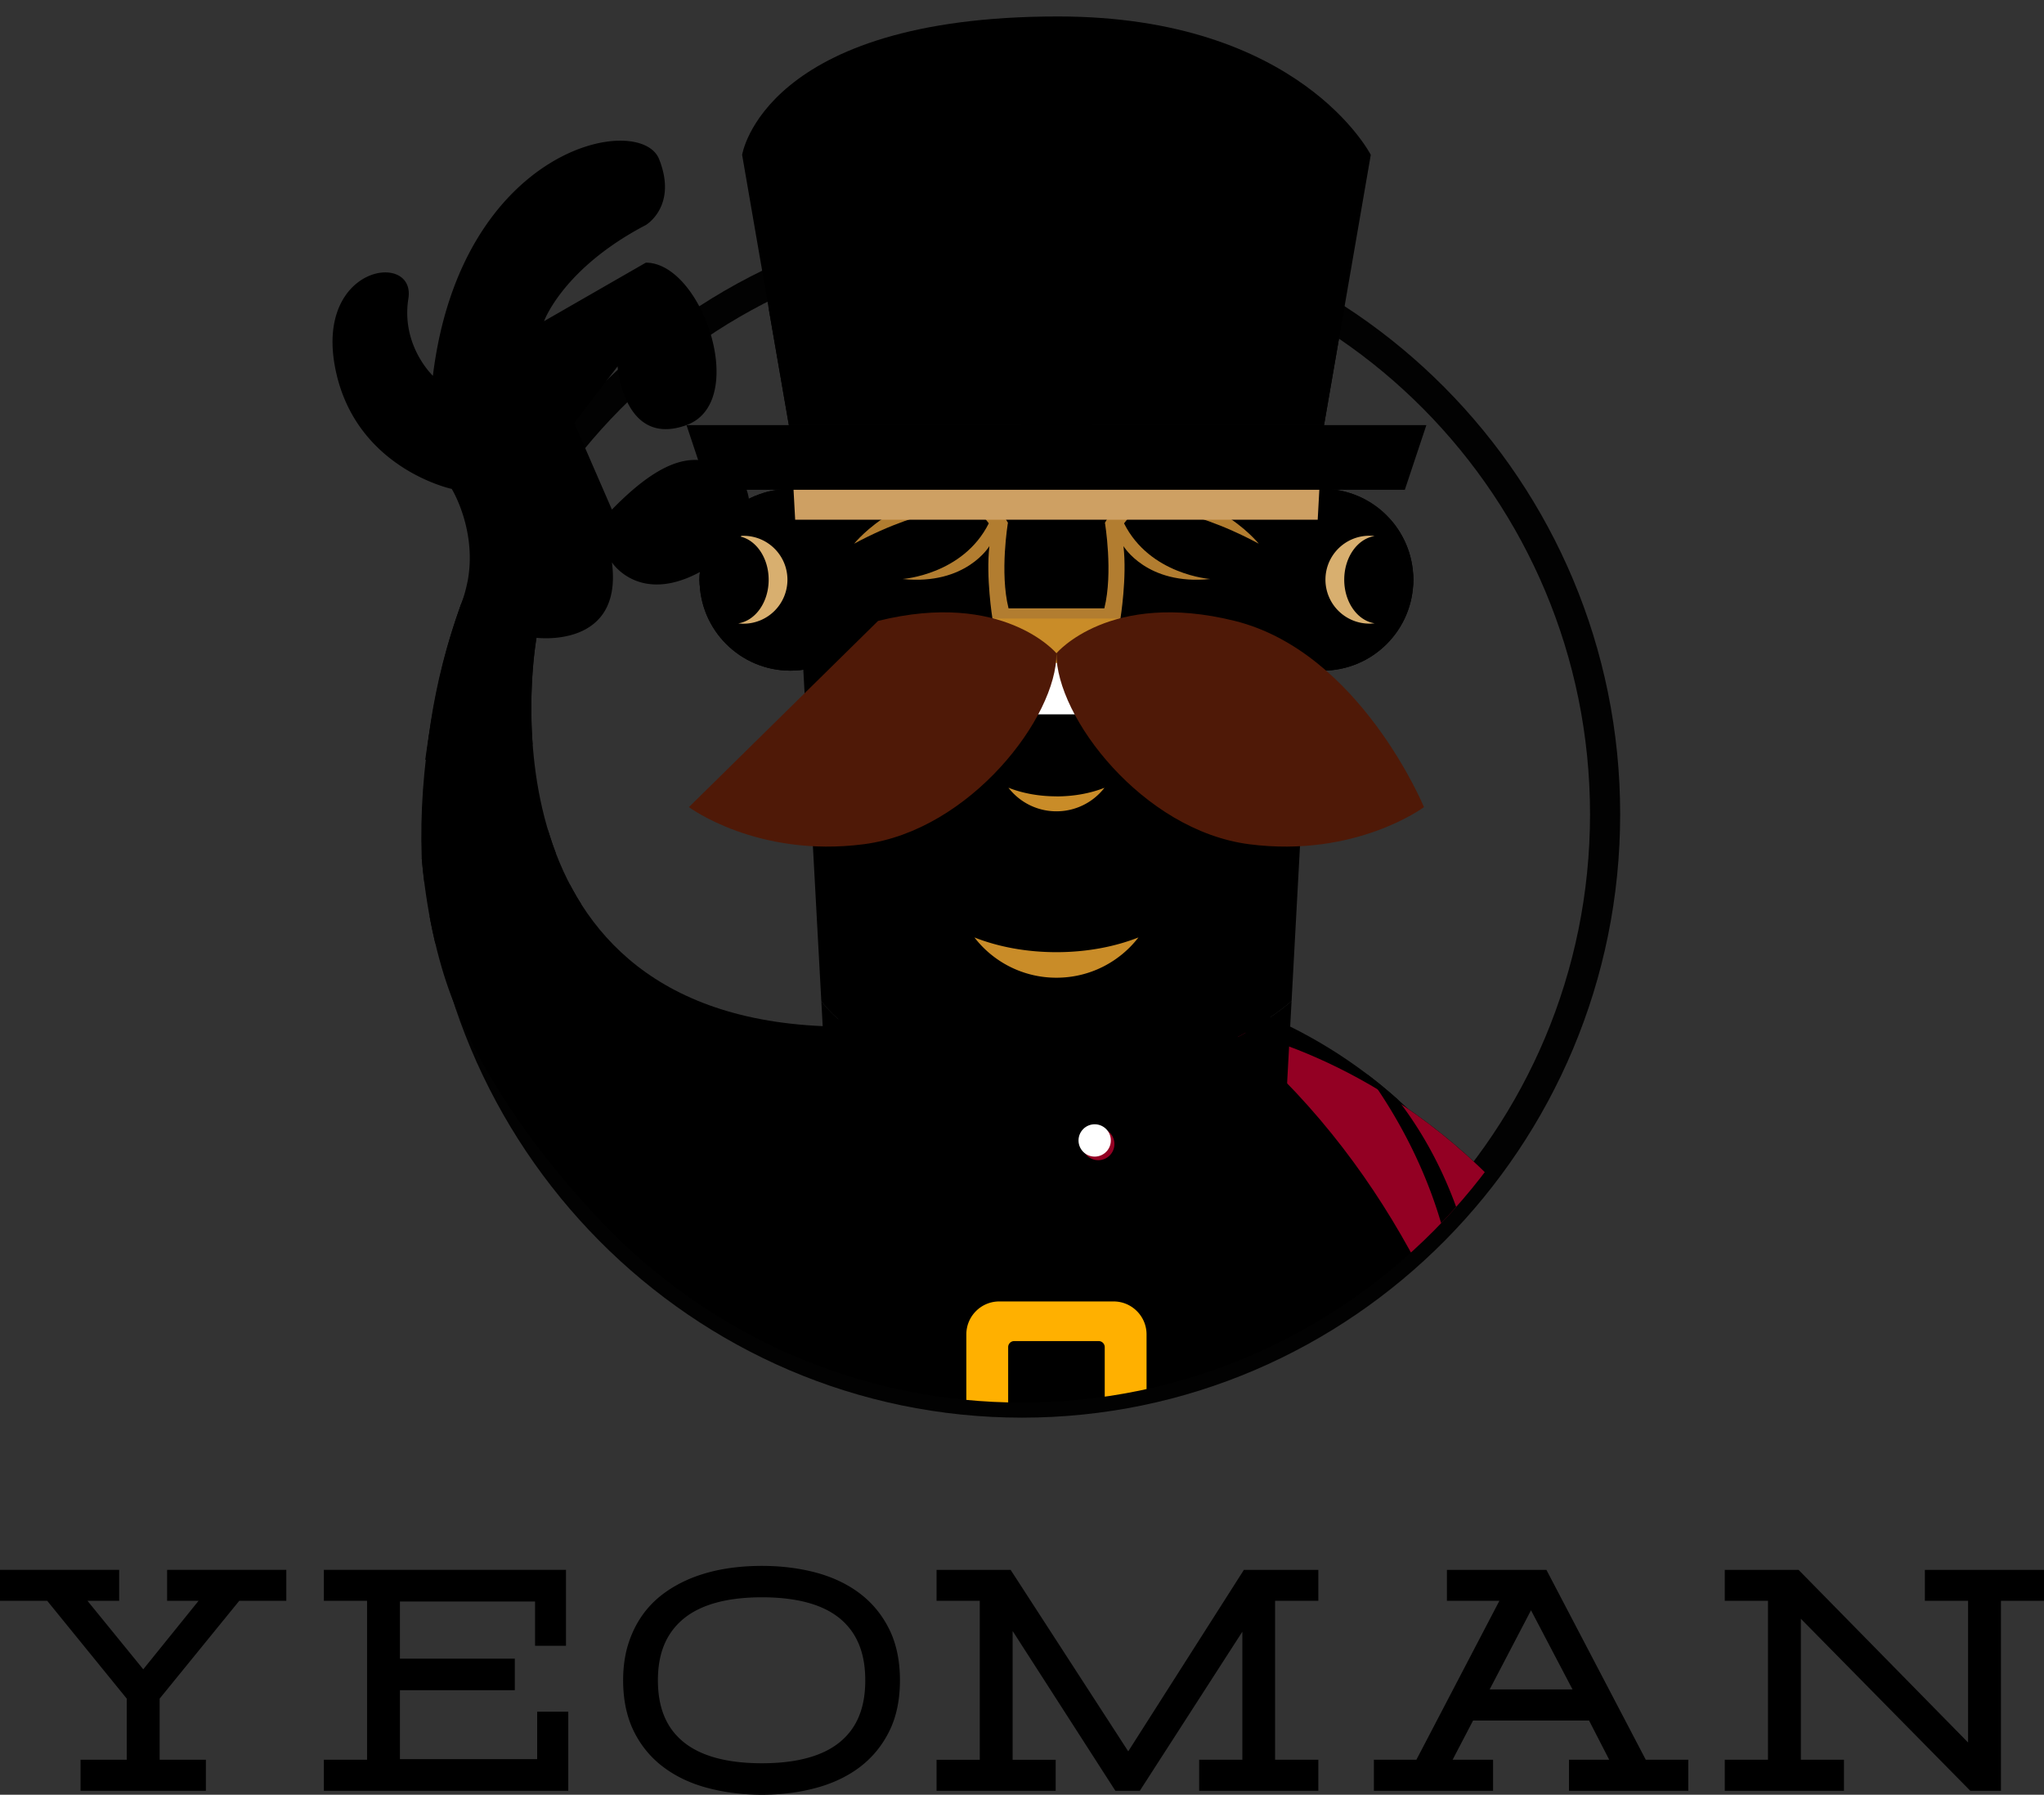 <svg xmlns="http://www.w3.org/2000/svg" xmlns:xlink="http://www.w3.org/1999/xlink" viewBox="0 0 338.924 297.531">
  <rect x="0" y="0" width="338.924" height="297.531" fill="#333333" stroke="none"/>
  <path d="M27.708 265.385h5.216l-9.17 11.354-9.247-11.354h5.25v-5.134H0v5.134h7.83L21.017 281.6v10.13h-7.66v5.148h20.78v-5.148H26.47V281.6l13.2-16.215h7.804v-5.134H27.708zM89.07 291.63H66.316V280.2h19.047v-5.232H66.316v-9.47H88.72v7.34h5.128V260.25H53.702v5.134h7.164v26.346h-7.164v5.148h40.523v-13.114H89.07zm54.404-13.064c0 4.534-1.362 7.875-4.17 10.2-2.83 2.354-7.2 3.547-12.96 3.547-5.785 0-10.173-1.194-13.04-3.55-2.837-2.333-4.213-5.674-4.213-10.208 0-4.483 1.38-7.8 4.218-10.17 2.866-2.38 7.25-3.585 13.034-3.585 5.77 0 10.132 1.192 12.957 3.543 2.8 2.34 4.173 5.683 4.173 10.212m-.98-14.45c-2.06-1.543-4.518-2.695-7.3-3.428-2.734-.72-5.72-1.084-8.86-1.084-2.1 0-4.13.157-6.056.475-1.94.323-3.778.823-5.472 1.487-1.72.685-3.293 1.543-4.672 2.554a15.88 15.88 0 0 0-3.653 3.705c-1 1.427-1.784 3.048-2.33 4.818s-.826 3.765-.826 5.922c0 3.244.604 6.104 1.794 8.498s2.86 4.4 4.967 5.955c2.062 1.538 4.53 2.7 7.34 3.423 2.746.724 5.744 1.1 8.908 1.1 3.147 0 6.13-.366 8.86-1.1 2.788-.733 5.242-1.888 7.3-3.423 2.086-1.564 3.75-3.566 4.938-5.957 1.2-2.385 1.794-5.248 1.794-8.496s-.603-6.107-1.794-8.495-2.852-4.4-4.938-5.954m44.585 26.233l-19.5-30.084h-12.285v5.13h7.165v26.348h-7.165v5.148h19.755v-5.148h-7.14v-21.35l17.04 26.497h4.047L206 270.5v21.232h-7.162v5.148h19.757v-5.148h-7.167v-26.348h7.167v-5.13h-12.34zm59.928-10.266l6.857-13.12 6.883 13.12h-13.74zm9.412-19.818h-16.5v5.13h8.7l-13.76 26.346h-7.047v5.15h19.76v-5.15h-6.707l3.396-6.505h19.225l3.346 6.505h-6.67v5.15h19.783v-5.15h-7.05l-16.476-31.477zm62.752 0v5.13h7.164v23.482l-28.102-28.613h-12.24v5.13h7.166v26.346h-7.166v5.15h19.762v-5.15h-7.143v-23.37l28.1 28.523h5.076v-31.497h7.137v-5.13z" class="B"/>
  <path fill="#020202" d="M169.46 235.02c-54.7 0-99.186-44.88-99.186-100.045s44.495-100.04 99.186-100.04 99.188 44.878 99.188 100.04S224.152 235.02 169.46 235.02zm0-195.086c-51.934 0-94.186 42.635-94.186 95.04s42.252 95.045 94.186 95.045 94.188-42.637 94.188-95.045-42.253-95.04-94.188-95.04z"/>
  <defs>
    <path id="a" d="M223.586 54.14v-.256l5.64-28.2S216.7-3.162 174.7.286s-47.33 13.165-54.226 24.762l4.074 18.493-7.836 5.015s-2.82-8.463-7.21-8.776c0 0 6.582-9.403 1.88-15.985S81.597 17.84 71.88 51.064c0 0-1.253-10.03-5.328-10.03s-19.12 5.33-15.045 21 18.18 20.374 22.88 22.254c0 0 2.193 2.82 1.254 6.582-.494 1.975-11.868 37.133-2.368 69.633 7.095 24.27 29.774 45.357 29.774 45.357 17.322 16.523 40.693 26.658 66.413 26.658 53.395 0 96.688-43.67 96.688-97.545a97.68 97.68 0 0 0-42.563-80.832z"/>
  </defs>
  <clipPath id="b">
    <use xlink:href="#a"/>
  </clipPath>
  <g clip-path="url(#b)">
    <path d="M281.574 280.104s1.61 21.884-4.326 26.26c0 0-1.25 8.75-9.688 9.06 0 0-1.875 5.002-10.625 2.5s-16.25-28.125-16.25-28.125 26.465-22.515 40.89-9.695z" class="D"/>
    <path d="M203.56 170.528s70.27 11.314 78.014 109.576c0 0-13.102 8.337-26.8 8.933-.001.001 1.19-75.63-51.215-118.51z" class="B"/>
    <path d="M272.746 236.85c-3.832 1.867-11.97 5.08-24.627 6.383l1.25 4.816c4.988-.754 14.07-2.602 24.814-6.932l-1.437-4.267zm-28.094-4.86l1.56 4.734c4.617-.47 14.965-1.93 24.133-6.082-.64-1.537-1.3-3.027-1.977-4.486-3.37 1.553-10.844 4.313-23.715 5.834zm36.922 48.115c-.71-8.996-1.945-17.256-3.602-24.852-5.326 3.303-13.848 7.314-25.383 8.855 2.342 14.863 2.186 24.93 2.186 24.93 13.698-.594 26.8-8.932 26.8-8.932z" class="C"/>
    <g class="D">
      <circle cx="131.07" cy="96.11" r="15.072"/>
      <circle cx="131.07" cy="96.11" r="15.072"/>
      <path d="M115.998 96.1l.065 1.373c1.074-.456 2.218-1.05 3.438-1.83 7.143-4.563 7.354-10.004 5.76-13.452-5.44 2.274-9.262 7.645-9.262 13.9z"/>
      <circle cx="123.283" cy="96.11" r="7.285"/>
    </g>
    <path fill="#d8af6f" d="M123.283 88.825c-.296 0-.585.022-.87.057 2.84.43 5.042 3.5 5.042 7.228s-2.202 6.797-5.042 7.23a7.35 7.35 0 0 0 .871.057 7.29 7.29 0 0 0 7.285-7.286c0-4.023-3.26-7.285-7.285-7.285z"/>
    <g class="D">
      <path d="M122.412 88.882a4.46 4.46 0 0 0-.686-.057c-3.164 0-5.73 3.262-5.73 7.285.001-3.728 2.803-6.797 6.415-7.228zm-6.414 7.228c0 4.024 2.564 7.286 5.73 7.286a4.6 4.6 0 0 0 .686-.057c-3.613-.43-6.415-3.5-6.415-7.23z"/>
      <circle cx="219.277" cy="96.11" r="15.072"/>
      <circle cx="219.277" cy="96.11" r="15.072"/>
      <circle cx="227.063" cy="96.11" r="7.286"/>
    </g>
    <path fill="#d8af6f" d="M222.893 96.1c0-3.728 2.203-6.797 5.04-7.228a7.12 7.12 0 0 0-.871-.057c-4.023 0-7.285 3.262-7.285 7.285a7.29 7.29 0 0 0 7.285 7.286c.297 0 .586-.023.87-.057-2.838-.43-5.04-3.5-5.04-7.23z"/>
    <path d="M234.35 96.1c0-4.023-2.566-7.285-5.73-7.285-.232 0-.46.022-.688.057 3.614.43 6.417 3.5 6.417 7.228zm-6.416 7.23c.227.034.455.057.688.057 3.162 0 5.73-3.262 5.73-7.286-.001 3.73-2.804 6.798-6.417 7.23zm-138.968 2.4s14.375 1.875 12.5-12.5c0 0 5 7.812 16.25.625s5.312-16.562 2.188-16.874-7.5-3.75-18.438 7.5l-6.25-14.375 7.188-9.375s.987 13.542 11.43 9.74 2.632-26.927-6.743-26.927L90.216 53.24s3.125-8.75 16.875-15.937c0 0 5.312-3.125 2.187-10.938s-32.812-2.188-37.5 35.937c0 0-5.312-5-4.062-12.812S52.405 43.865 55.53 60.74s19.376 20.312 19.376 20.312 5.517 8.926 1.562 19.062c-.001.001 6.25 7.814 12.5 5.626zm28.75-11.875c11.25-7.187 5.312-16.562 2.188-16.874-1.92-.192-4.318-1.56-8.42.024l3.684 7.585s-.757 10.85-12.867 8.073c0 0-.127.427-.443 1.077 1.37 1.61 6.4 6.152 15.857.115zm-16.145.433c-1.872 3.36-8.364 9.813-23.97 1.77-.297 1.406-.578 2.656-1.136 4.05 0 0 6.25 7.813 12.5 5.625.001-.001 13.647 1.773 12.605-11.443zm.833-33.557s.987 13.542 11.43 9.74c4.27-1.555 5.488-6.34 4.795-11.456-2.606 2.697-10.653 9.542-13.805-4.954L90.442 70.723l-11.354 6.56 14.13-3.532 8.248 10.74-6.25-14.375 7.188-9.375zm-9.835-11.563c2.327-3.2 6.707-7.8 14.522-11.875 0 0 5.312-3.125 2.187-10.938a3.3 3.3 0 0 0-.186-.389c-.74 2.364-2.188 5.18-5.024 7.152-5.804 4.038-26.492 18.417-19.933 40.116.001.002-2.654-13.424 8.434-24.066zm-21.086 12.82c-1.098-1.19-4.837-5.816-3.767-12.506.494-3.086-1.795-4.604-4.55-4.28-.5 8.4.667 25.425 17.184 30.305.001 0-6.255-2.973-8.868-13.52z" class="D"/>
    <path d="M76.466 100.115l12.5 5.625s-11.25 61.874 47.5 64.374c0 0 .413 39.797-35.836 39.174 0 0-47.9-38.057-24.164-109.173z" class="B"/>
    <path d="M91.44 139.4l-.543-1.703-.01-.033c-2.776 1.44-10.246 4.67-20.958 4.564a102.44 102.44 0 0 0 .231 4.076c5.38.016 14.255-.71 21.998-4.887l-.016-.043c-.223-.584-.43-1.17-.63-1.758l-.07-.216zm3.96 8.866a45.24 45.24 0 0 1-.853-1.553l-.004-.006c-3.2 1.516-12.116 5.143-23.81 5.152.205 1.537.444 3.045.713 4.523 6.36.006 15.767-1.123 24.96-6.447l-.026-.043a44.02 44.02 0 0 1-.929-1.533l-.053-.093zm-18.935-48.15c-3.394 9.297-4.824 17.83-5.95 25.83 5.943 1.146 11.942 1.254 17.8-2.54-.747-10.02.64-17.665.64-17.665l-12.5-5.625z" class="C"/>
    <path d="M94.633 258.868l76.568 98.746s2.994 1.07 4.277-.428v-98.318H94.633zm161.082 0l-76.57 98.746s-2.992 1.07-4.277-.428v-98.318h80.847zm-45.295-90.324h-70.494C64.89 201.495 82.36 325.762 82.36 325.762h93.3v-56.826l5.162 56.826h87.168c-.001 0 17.468-124.267-57.57-157.218z" class="B"/>
    <path d="M240.686 289.8s7.5 25.625 16.25 28.125 10.625-2.5 10.625-2.5c2.465-.1 4.31-.902 5.697-2.004.596-8.994 1-22.18-.04-37.093-14.422-1.933-32.53 13.472-32.53 13.472z" class="D"/>
    <path fill="#930023" d="M273.646 284.2c-1.055-26.695-6.416-61.053-24.4-86.768-21.543-23.008-45.686-26.904-45.686-26.904 52.406 42.88 51.215 118.51 51.215 118.51 7.006-.304 13.85-2.634 18.87-4.837z"/>
    <path d="M85.395 245.972l-.697 3.428c20.736-7.637 53.545-12.57 90.477-12.57s69.738 4.934 90.475 12.57l-.695-3.428c-20.77-7.494-53.26-12.318-89.78-12.318s-69.012 4.824-89.78 12.318zm4.107-15.694l-.94 3.088c20.826-6.865 51.896-11.225 86.61-11.225s65.785 4.36 86.61 11.225l-.938-3.088c-20.818-6.69-51.48-10.918-85.672-10.918s-64.855 4.23-85.67 10.918zm29.167-48.093c-16.07 20.713-14.336 45.9-14.336 45.9l4.368-1.984c-1.374-21.98 8.66-39.393 14.97-48.037a82.37 82.37 0 0 0-5.002 4.111zm108.007-4.112c6.31 8.645 16.344 26.057 14.97 48.037l4.367 1.984s1.734-25.197-14.336-45.908c-1.6-1.427-3.268-2.798-5.002-4.113zm-51.018 90.864l5.162 56.826h87.168s5.363-38.156-2.62-77.79l-4.46-1.45c7.3 19.955 3.895 73.972 3.895 73.972h-79.326l-7.47-83.85h-6.083l-.804 83.85H86.44c-3.893-37.958 2.2-73.728 2.2-73.728l-3.607.984c-8.05 39.7-2.665 78.01-2.665 78.01h93.3v-56.825z" class="C"/>
    <path d="M214.162 165.954s-14.984 13.652-39.625 13.652c-29.303 0-38.352-13.652-38.352-13.652l-5.188-95.474h88.35l-5.185 95.474zm0 0s-14.984 13.652-39.625 13.652c-29.303 0-38.352-13.652-38.352-13.652l-5.188-95.474h88.35l-5.185 95.474zm0 0s-14.984 13.652-39.625 13.652c-29.303 0-38.352-13.652-38.352-13.652l-5.188-95.474h88.35l-5.185 95.474z" class="D"/>
    <path fill="#b27d30" d="M186.39 86.757l2.182-2.778s7.94-.397 20.15 6.153c0 0-8.836-10.918-22.137-7.246l.4-2.382-3.773 6.154s1.39 8.238-.098 14.193h-15.883c-1.49-5.956-.1-14.193-.1-14.193l-3.77-6.154.396 2.382c-13.3-3.672-22.134 7.246-22.134 7.246 12.21-6.55 20.15-6.153 20.15-6.153l2.183 2.778c-4.268 8.536-14.292 9.23-14.292 9.23 10.52 1.092 14.393-5.458 14.393-5.458-.596 5.16.495 11.957.495 11.957l10.57 7.448.05-.05.05.05 10.57-7.448s1.1-6.795.494-11.957c0 0 3.87 6.55 14.393 5.458.001 0-10.025-.695-14.3-9.23z"/>
    <ellipse cx="175.173" cy="117.675" rx="14.491" ry="8.685" class="B"/>
    <path d="M175.174 126.796c3.28 0 6.303-1.088 8.73-2.19-1.7-1.84-4.973-3.088-8.73-3.088s-7.03 1.248-8.732 3.088c2.428 1.1 5.453 2.19 8.732 2.19z" class="C"/>
    <path fill="#fff" d="M175.174 108.99c-8.004 0-14.49 3.89-14.49 8.685a5.28 5.28 0 0 0 .056.745h28.87c.035-.247.057-.494.057-.745-.001-4.797-6.49-8.685-14.49-8.685z"/>
    <path fill="#c98c28" d="M175.174 132.017c-2.94 0-5.676-.525-7.96-1.428a10.03 10.03 0 0 0 7.961 3.91c3.248 0 6.13-1.537 7.96-3.9-2.283.902-5.018 1.428-7.96 1.428zm0 25.834c-5.024 0-9.696-.9-13.6-2.443a17.13 17.13 0 0 0 13.599 6.678c5.55 0 10.47-2.623 13.598-6.678-3.905 1.542-8.575 2.443-13.598 2.443z"/>
    <path fill="#cea063" d="M131.85 86.16h86.645l.852-15.68h-88.35z"/>
    <path d="M219.543 70.48l7.752-44.81S215.604 2.728 175.43 2.728c-48.833 0-52.376 22.943-52.376 22.943l7.75 44.81h88.738z" class="B"/>
    <path d="M127.48 51.264l3.325 19.216h88.738l3.324-19.216z" class="C"/>
    <g class="B">
      <path d="M232.94 81.2H117.407l-3.573-10.72h122.678z"/>
      <circle cx="175.173" cy="57.406" r="14.286"/>
    </g>
    <path d="M175.174 69.944c-6.916 0-12.54-5.624-12.54-12.534 0-6.916 5.625-12.54 12.54-12.54s12.54 5.625 12.54 12.54c0 6.9-5.625 12.534-12.54 12.534zm0-23.437c-6.012 0-10.9 4.89-10.9 10.902s4.9 10.895 10.9 10.895 10.902-4.888 10.902-10.895a10.92 10.92 0 0 0-10.902-10.902zm0 19.95c-4.992 0-9.053-4.06-9.053-9.05s4.06-9.052 9.053-9.052 9.053 4.06 9.053 9.052-4.063 9.05-9.053 9.05zm0-16.918a7.88 7.88 0 0 0-7.871 7.868 7.88 7.88 0 0 0 7.871 7.866 7.88 7.88 0 0 0 7.869-7.866 7.88 7.88 0 0 0-7.869-7.868zm2.264 4.693l4.12-2.973-3.125 4.004 4.914-1.284-4.36 2.605 5.045.577-5.006.856 4.496 2.36-4.976-1.012 3.338 3.826-4.274-2.742 1.733 4.774-2.998-4.1-.108 5.077-1.314-4.907L172.988 66l.547-5.05-3.502 3.68 2.335-4.51-4.595 2.166 3.81-3.363-5.066.36 4.763-1.76-4.852-1.495 5.077.08-3.985-3.147 4.706 1.9-2.58-4.375 3.7 3.48-.826-5.012 2.19 4.582 1.04-4.97.39 5.063 2.767-4.258z" class="C"/>
    <path d="M177.88 57.407a2.71 2.71 0 0 1-2.707 2.703 2.71 2.71 0 0 1-2.703-2.703c0-1.496 1.213-2.706 2.703-2.706s2.707 1.2 2.707 2.706z" class="B"/>
    <path d="M174.537 179.606c-29.288 0-38.342-13.64-38.35-13.652l1.053 19.38s8.804 13.283 37.315 13.283c23.973 0 38.553-13.283 38.553-13.283l1.053-19.38c-.015.016-14.996 13.652-39.623 13.652z" class="C"/>
    <path d="M175.172 198.368c.715-2.52 1.145-5.764 1.145-9.305s-.43-6.785-1.145-9.305c-.713 2.52-1.143 5.764-1.143 9.305s.43 6.786 1.143 9.305z" class="B"/>
    <circle fill="#930023" cx="182.109" cy="189.659" r="2.68"/>
    <circle fill="#fff" cx="181.514" cy="189.063" r="2.68"/>
    <path fill="#ffb000" d="M184.656 215.753H165.69c-3.01 0-5.457 2.45-5.457 5.46v13.494c0 3 2.448 5.46 5.457 5.46h18.967c3 0 5.457-2.45 5.457-5.46v-13.494c0-3-2.447-5.46-5.457-5.46zm-1.476 7.574v9.264c0 .553-.45 1.002-1 1.002h-14.012a1 1 0 0 1-1-1.002v-9.264a1 1 0 0 1 1-1.002h14.012c.55 0 1 .45 1 1.002z"/>
    <path fill="#c98c28" d="M164.638 102.546l10.485 7.388.05-.05.05.05 10.484-7.388z"/>
    <path d="M175.172 108.296s-8.833-10.52-29.577-5.36l-31.364 30.867s11.315 8.438 28.982 6.154 32.06-21.14 31.96-31.66zm.002 0s8.834-10.52 29.578-5.36 31.363 30.867 31.363 30.867-11.314 8.438-28.982 6.154-32.06-21.14-31.96-31.66z" fill="#4f1907"/>
    <path d="M218.164 198.52h1.832l-3.22 3.992-3.25-3.992h1.846v-1.803h-6.94v1.803h2.75l4.632 5.7v3.56h-2.69v1.81h7.303v-1.81h-2.694v-3.56l4.633-5.7h2.742v-1.803h-6.94z" class="C"/>
  </g>
</svg>

